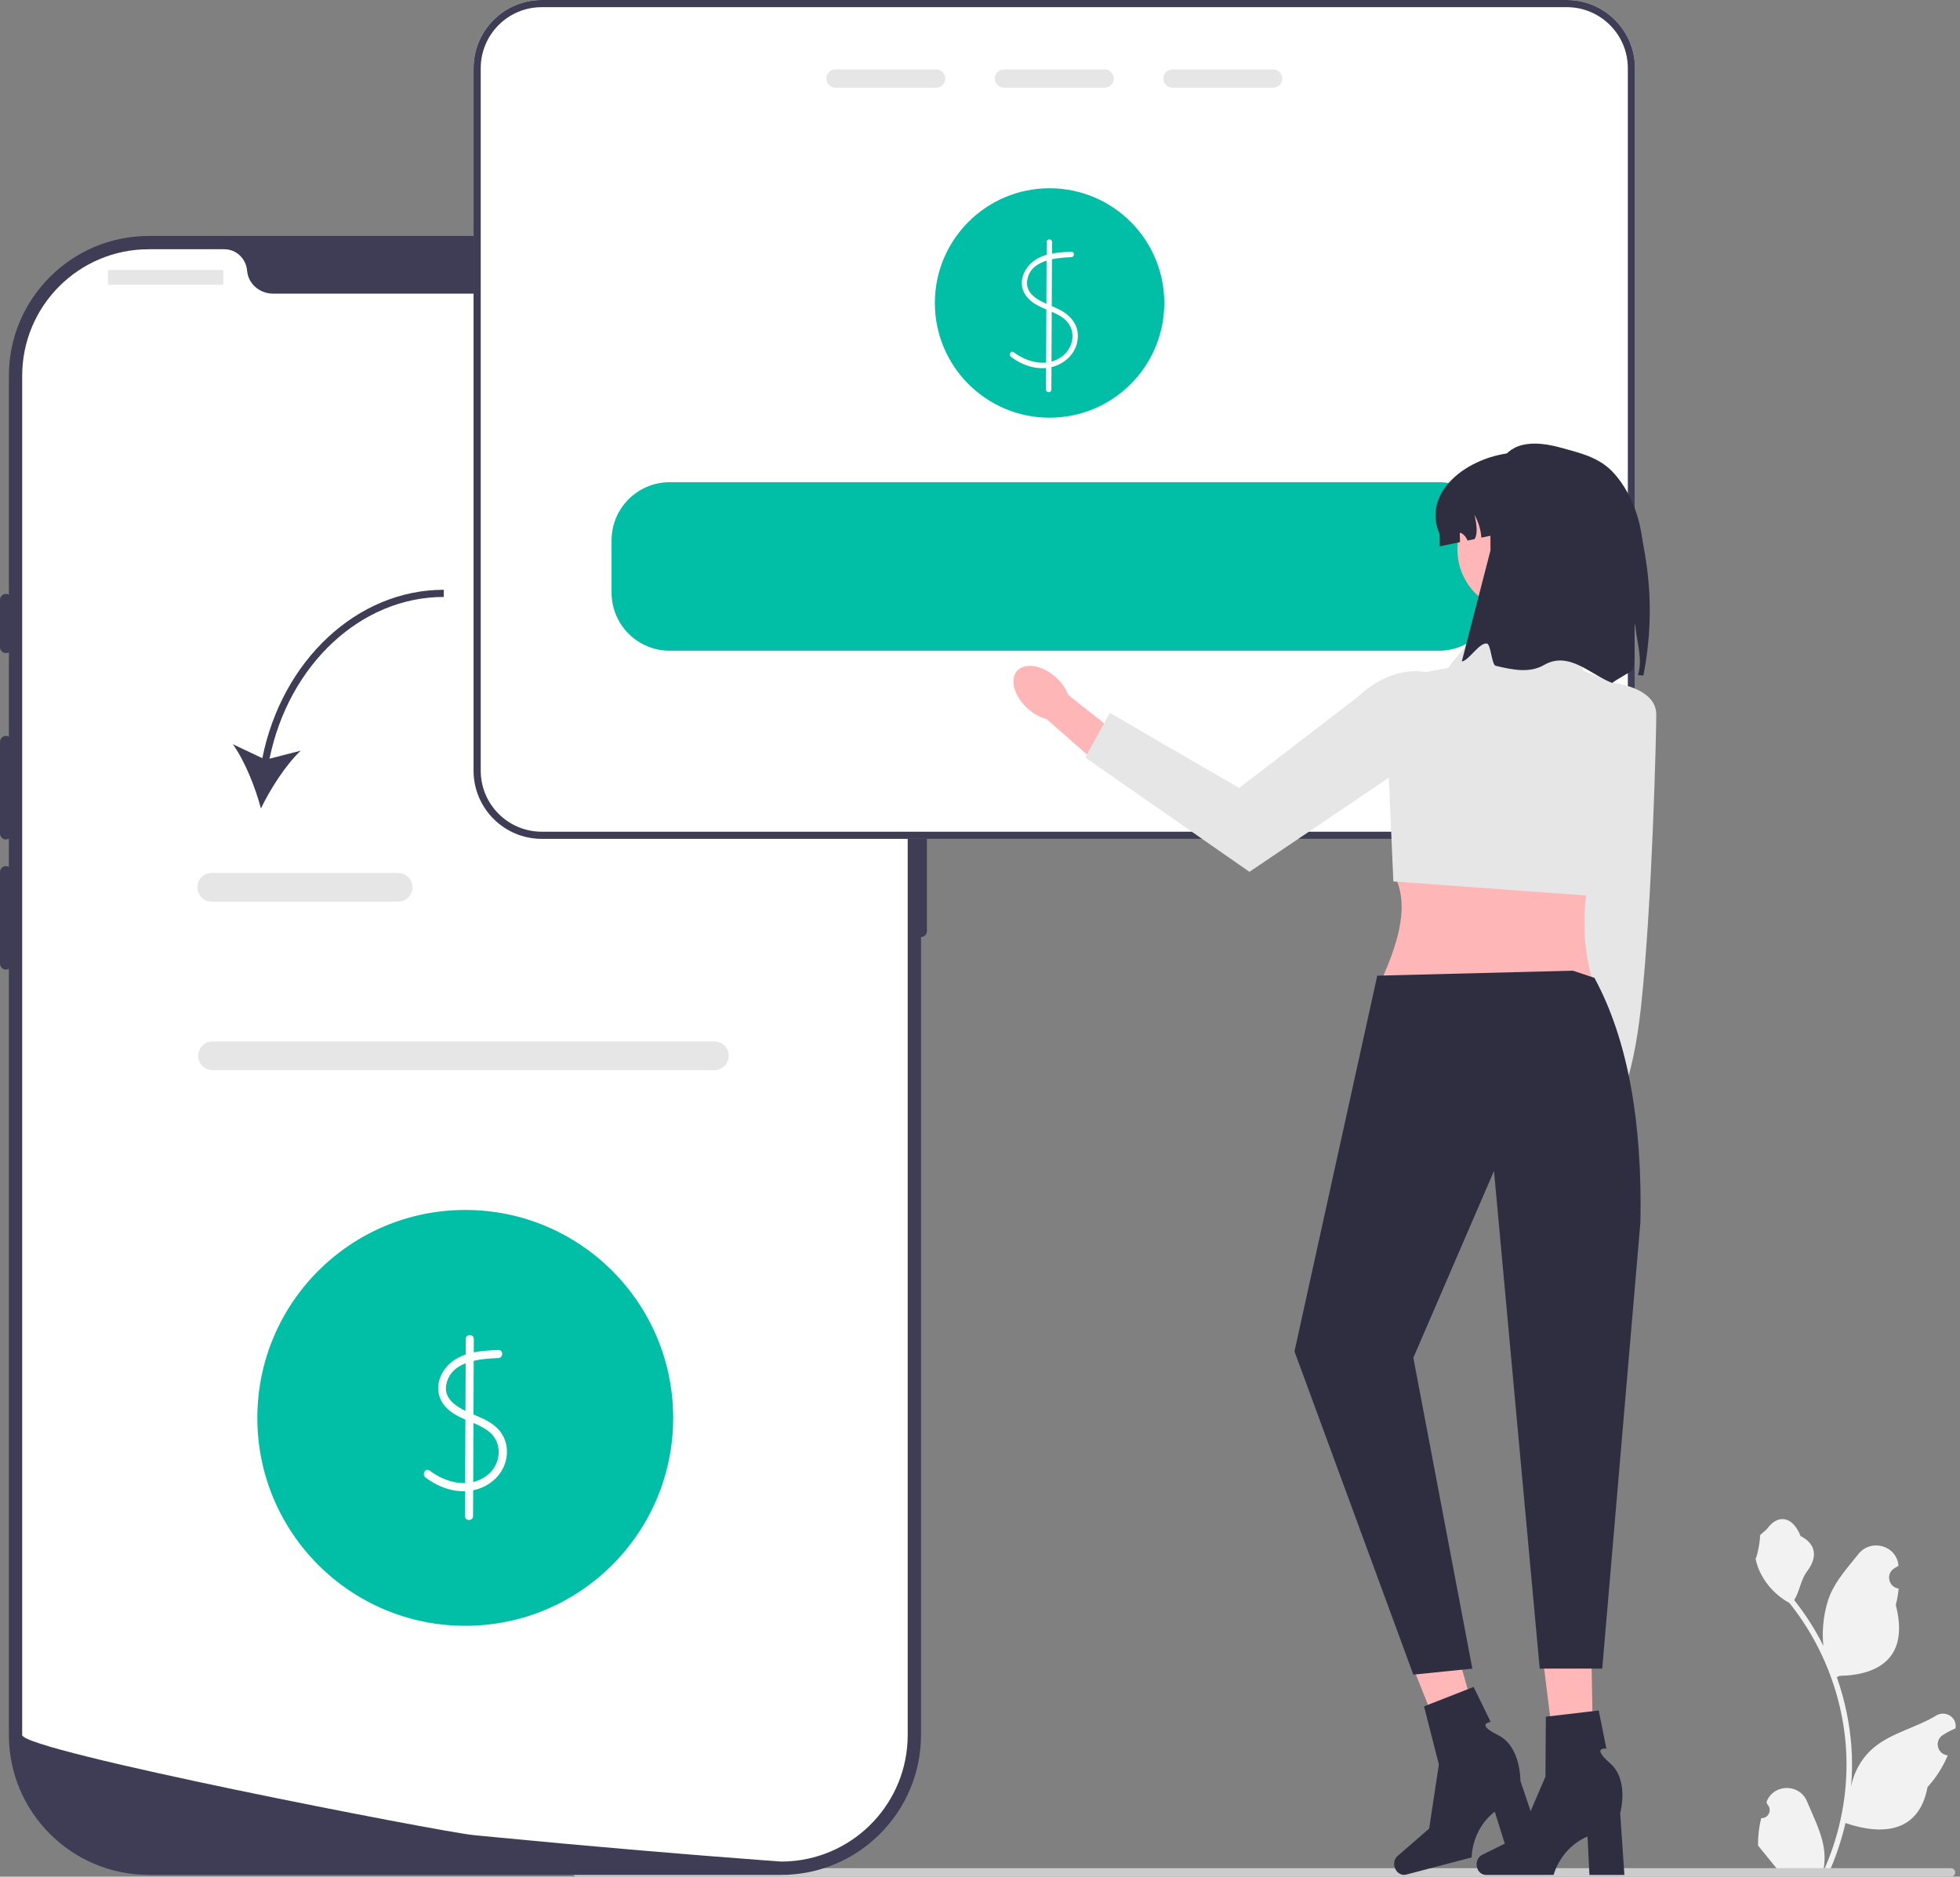 <svg width="188" height="180" viewBox="0 0 188 180" fill="none" xmlns="http://www.w3.org/2000/svg">
<rect x="0" y="0" width="188" height="180" fill="#808080" stroke="none"/>
<g clip-path="url(#clip0_12_1779)">
<path d="M168.93 174.384C169.64 174.429 170.033 173.546 169.495 173.032L169.442 172.819C169.449 172.802 169.456 172.785 169.463 172.768C170.181 171.055 172.616 171.067 173.328 172.782C173.96 174.305 174.765 175.83 174.963 177.44C175.052 178.151 175.012 178.875 174.855 179.572C176.336 176.336 177.115 172.803 177.115 169.25C177.115 168.357 177.067 167.464 176.967 166.574C176.884 165.845 176.771 165.121 176.625 164.404C175.832 160.526 174.115 156.833 171.639 153.748C170.448 153.098 169.456 152.081 168.856 150.861C168.641 150.422 168.472 149.949 168.392 149.467C168.527 149.484 168.903 147.421 168.801 147.295C168.989 147.008 169.327 146.866 169.534 146.586C170.559 145.196 171.972 145.439 172.709 147.328C174.285 148.123 174.3 149.442 173.333 150.71C172.718 151.517 172.634 152.609 172.094 153.473C172.15 153.544 172.207 153.613 172.263 153.684C173.281 154.99 174.162 156.394 174.904 157.868C174.694 156.229 175.004 154.255 175.532 152.982C176.133 151.532 177.26 150.311 178.252 149.057C179.444 147.552 181.887 148.209 182.097 150.118C182.099 150.136 182.101 150.154 182.103 150.173C181.956 150.256 181.812 150.344 181.671 150.438C180.866 150.97 181.144 152.217 182.097 152.364L182.119 152.367C182.066 152.898 181.975 153.424 181.841 153.942C183.114 158.864 180.366 160.657 176.442 160.737C176.356 160.782 176.271 160.826 176.185 160.868C176.582 161.988 176.9 163.136 177.135 164.3C177.346 165.328 177.493 166.367 177.575 167.411C177.677 168.728 177.668 170.051 177.557 171.366L177.564 171.32C177.846 169.872 178.632 168.519 179.774 167.582C181.474 166.185 183.877 165.671 185.711 164.548C186.594 164.007 187.726 164.706 187.572 165.73L187.564 165.779C187.291 165.89 187.025 166.018 186.767 166.163C186.62 166.246 186.475 166.334 186.334 166.427C185.53 166.96 185.808 168.206 186.761 168.354L186.783 168.357C186.798 168.359 186.811 168.361 186.827 168.364C186.358 169.476 185.705 170.509 184.888 171.399C184.092 175.696 180.674 176.104 177.018 174.853H177.015C176.616 176.594 176.032 178.295 175.281 179.916H169.085C169.063 179.847 169.043 179.776 169.023 179.707C169.596 179.743 170.173 179.71 170.737 179.605C170.277 179.041 169.818 178.473 169.358 177.909C169.347 177.898 169.338 177.886 169.329 177.875C169.096 177.587 168.861 177.3 168.627 177.011L168.627 177.011C168.613 176.125 168.719 175.241 168.93 174.384Z" fill="#F2F2F2"/>
<path d="M54.929 179.591C54.929 179.818 55.112 180 55.339 180H187.129C187.356 180 187.538 179.818 187.538 179.591C187.538 179.364 187.356 179.182 187.129 179.182H55.339C55.112 179.182 54.929 179.364 54.929 179.591Z" fill="#CCCCCC"/>
<path d="M74.927 179.826H14.265C6.869 179.826 0.851 173.808 0.851 166.411V36.045C0.851 28.648 6.869 22.631 14.265 22.631H74.927C82.324 22.631 88.341 28.648 88.341 36.045V166.411C88.341 173.808 82.324 179.826 74.927 179.826Z" fill="#3F3D56"/>
<path d="M88.341 70.584C88.028 70.584 87.774 70.838 87.774 71.151V89.311C87.774 89.624 88.028 89.878 88.341 89.878C88.654 89.878 88.909 89.624 88.909 89.311V71.151C88.909 70.838 88.654 70.584 88.341 70.584Z" fill="#3F3D56"/>
<path d="M87.065 36.045V166.409C87.065 172.847 82.054 178.113 75.718 178.522H75.715C75.621 178.528 75.528 178.533 75.431 178.536C75.264 178.545 75.096 178.548 74.926 178.548C74.926 178.548 74.302 178.502 73.161 178.417C72.009 178.332 70.332 178.204 68.241 178.037C67.614 177.989 66.953 177.935 66.255 177.878C64.865 177.764 63.338 177.64 61.701 177.498C61.048 177.444 60.373 177.384 59.683 177.325C56.159 177.021 52.212 176.666 48.05 176.263C47.346 176.198 46.637 176.13 45.922 176.059C45.734 176.039 45.544 176.022 45.354 176.002C42.386 175.71 2.128 167.93 2.128 166.409V36.045C2.128 29.34 7.562 23.906 14.267 23.906H21.514C22.671 23.906 23.602 24.809 23.701 25.964C23.71 26.04 23.718 26.117 23.733 26.193C23.942 27.354 25.007 28.163 26.187 28.163H63.006C64.186 28.163 65.25 27.354 65.46 26.193C65.475 26.117 65.483 26.04 65.492 25.964C65.591 24.809 66.522 23.906 67.679 23.906H74.926C81.631 23.906 87.065 29.34 87.065 36.045Z" fill="white"/>
<path d="M0.567 56.964C0.255 56.964 0 57.218 0 57.531V62.071C0 62.384 0.255 62.639 0.567 62.639C0.88 62.639 1.135 62.384 1.135 62.071V57.531C1.135 57.218 0.88 56.964 0.567 56.964Z" fill="#3F3D56"/>
<path d="M0.567 70.584C0.255 70.584 0 70.838 0 71.151V79.947C0 80.26 0.255 80.515 0.567 80.515C0.88 80.515 1.135 80.26 1.135 79.947V71.151C1.135 70.838 0.88 70.584 0.567 70.584Z" fill="#3F3D56"/>
<path d="M0.567 83.068C0.255 83.068 0 83.323 0 83.636V92.432C0 92.745 0.255 92.999 0.567 92.999C0.88 92.999 1.135 92.745 1.135 92.432V83.636C1.135 83.323 0.88 83.068 0.567 83.068Z" fill="#3F3D56"/>
<path d="M21.316 25.894H10.463C10.405 25.894 10.357 25.942 10.357 26V27.206C10.357 27.265 10.405 27.312 10.463 27.312H21.316C21.375 27.312 21.423 27.265 21.423 27.206V26C21.423 25.942 21.375 25.894 21.316 25.894Z" fill="#E6E6E6"/>
<path d="M69.472 27.312C70.099 27.312 70.607 26.804 70.607 26.177C70.607 25.551 70.099 25.043 69.472 25.043C68.846 25.043 68.337 25.551 68.337 26.177C68.337 26.804 68.846 27.312 69.472 27.312Z" fill="#E6E6E6"/>
<path d="M72.594 27.312C73.22 27.312 73.729 26.804 73.729 26.177C73.729 25.551 73.22 25.043 72.594 25.043C71.967 25.043 71.459 25.551 71.459 26.177C71.459 26.804 71.967 27.312 72.594 27.312Z" fill="#E6E6E6"/>
<path d="M75.715 27.312C76.342 27.312 76.85 26.804 76.85 26.177C76.85 25.551 76.342 25.043 75.715 25.043C75.088 25.043 74.58 25.551 74.58 26.177C74.58 26.804 75.088 27.312 75.715 27.312Z" fill="#E6E6E6"/>
<path d="M68.523 102.641H20.386C19.627 102.641 19.01 102.024 19.01 101.266C19.01 100.508 19.627 99.891 20.386 99.891H68.523C69.282 99.891 69.899 100.508 69.899 101.266C69.899 102.024 69.282 102.641 68.523 102.641Z" fill="#E6E6E6"/>
<path d="M44.627 155.936C55.641 155.936 64.57 147.008 64.57 135.994C64.57 124.98 55.641 116.051 44.627 116.051C33.613 116.051 24.684 124.98 24.684 135.994C24.684 147.008 33.613 155.936 44.627 155.936Z" fill="#00BFA6"/>
<path d="M47.797 129.482C46.114 129.551 44.211 129.667 42.967 130.958C41.886 132.08 41.649 133.745 42.745 134.943C43.844 136.144 45.553 136.307 46.819 137.244C48.306 138.344 48.089 140.52 46.649 141.563C44.952 142.792 42.761 142.219 41.209 141.049C40.812 140.749 40.426 141.421 40.819 141.717C42.209 142.765 44.023 143.349 45.742 142.847C47.293 142.395 48.495 141.13 48.618 139.485C48.676 138.699 48.453 137.902 47.965 137.282C47.449 136.628 46.707 136.225 45.956 135.898C44.664 135.334 42.44 134.604 42.816 132.767C43.271 130.542 45.98 130.331 47.797 130.256C48.293 130.236 48.295 129.462 47.797 129.482Z" fill="white"/>
<path d="M44.674 128.429L44.6 145.413C44.598 145.911 45.372 145.911 45.374 145.413L45.448 128.429C45.45 127.931 44.676 127.931 44.674 128.429Z" fill="white"/>
<path d="M150.287 0H51.963C48.356 0 45.423 2.933 45.423 6.54V73.918C45.423 77.525 48.356 80.458 51.963 80.458H150.287C153.894 80.458 156.827 77.525 156.827 73.918V6.54C156.827 2.933 153.894 0 150.287 0Z" fill="white"/>
<path d="M100.673 40.063C106.75 40.063 111.676 35.136 111.676 29.06C111.676 22.983 106.75 18.057 100.673 18.057C94.596 18.057 89.67 22.983 89.67 29.06C89.67 35.136 94.596 40.063 100.673 40.063Z" fill="#00BFA6"/>
<path d="M102.76 24.15C101.398 24.206 99.865 24.292 98.835 25.306C97.981 26.145 97.683 27.453 98.467 28.441C99.293 29.482 100.666 29.679 101.744 30.344C102.414 30.758 102.857 31.384 102.872 32.189C102.885 32.942 102.538 33.646 101.956 34.119C100.53 35.277 98.585 34.798 97.236 33.784C96.97 33.585 96.713 34.032 96.975 34.23C98.093 35.069 99.532 35.556 100.922 35.195C102.202 34.863 103.233 33.856 103.372 32.51C103.518 31.092 102.587 30.127 101.38 29.573C100.276 29.067 98.34 28.527 98.523 26.954C98.755 24.954 101.203 24.73 102.76 24.666C103.091 24.652 103.093 24.136 102.76 24.15Z" fill="white"/>
<path d="M100.393 23.215L100.331 37.366C100.33 37.698 100.846 37.699 100.847 37.366L100.909 23.215C100.91 22.883 100.395 22.882 100.393 23.215Z" fill="white"/>
<path d="M150.287 0H51.963C48.356 0 45.423 2.933 45.423 6.54V73.918C45.423 77.525 48.356 80.458 51.963 80.458H150.287C153.894 80.458 156.827 77.525 156.827 73.918V6.54C156.827 2.933 153.894 0 150.287 0ZM156.139 73.918C156.139 77.147 153.516 79.771 150.287 79.771H51.963C48.734 79.771 46.111 77.147 46.111 73.918V6.54C46.111 3.311 48.734 0.688 51.963 0.688H150.287C153.516 0.688 156.139 3.311 156.139 6.54V73.918Z" fill="#3F3D56"/>
<path d="M89.789 6.653H80.141C79.656 6.653 79.26 7.049 79.26 7.534C79.26 8.022 79.656 8.417 80.141 8.417H89.789C90.273 8.417 90.669 8.022 90.669 7.534C90.669 7.049 90.273 6.653 89.789 6.653Z" fill="#E6E6E6"/>
<path d="M105.949 6.653H96.301C95.816 6.653 95.421 7.049 95.421 7.534C95.421 8.022 95.816 8.417 96.301 8.417H105.949C106.434 8.417 106.829 8.022 106.829 7.534C106.829 7.049 106.434 6.653 105.949 6.653Z" fill="#E6E6E6"/>
<path d="M122.11 6.653H112.461C111.977 6.653 111.581 7.049 111.581 7.534C111.581 8.022 111.977 8.417 112.461 8.417H122.11C122.594 8.417 122.99 8.022 122.99 7.534C122.99 7.049 122.594 6.653 122.11 6.653Z" fill="#E6E6E6"/>
<path d="M138.022 46.252H64.228C61.157 46.252 58.661 48.748 58.661 51.819V56.846C58.661 59.916 61.157 62.412 64.228 62.412H138.022C141.093 62.412 143.589 59.916 143.589 56.846V51.819C143.589 48.748 141.093 46.252 138.022 46.252Z" fill="#00BFA6"/>
<path d="M25.162 72.719L22.332 71.379C23.493 72.999 24.493 75.528 25.028 77.541C25.935 75.666 27.396 73.372 28.843 72.001L25.852 72.771C27.695 63.739 34.627 57.255 42.564 57.255V56.567C34.273 56.567 27.044 63.323 25.162 72.719Z" fill="#3F3D56"/>
<path d="M38.186 86.481H20.307C19.548 86.481 18.931 85.864 18.931 85.106C18.931 84.347 19.548 83.73 20.307 83.73H38.186C38.945 83.73 39.562 84.347 39.562 85.106C39.562 85.864 38.945 86.481 38.186 86.481Z" fill="#E6E6E6"/>
<path d="M157.127 82.001L156.947 96.043L153.453 108.561L150.66 107.519L151.9 96.046L151.737 80.519L157.127 82.001Z" fill="#FFB6B6"/>
<path d="M153.441 110.58C153.769 108.78 153.168 107.163 152.099 106.968C151.031 106.774 149.899 108.075 149.571 109.875C149.243 111.675 149.844 113.292 150.912 113.486C151.981 113.681 153.113 112.38 153.441 110.58Z" fill="#FFB6B6"/>
<path d="M152.887 65.282C152.887 65.282 158.873 65.364 158.868 68.544C158.865 70.339 158.479 86.638 157.406 96.539C156.579 104.174 155 106.166 155 106.166L151.217 97.57L152.887 65.282Z" fill="#E6E6E6"/>
<path d="M152.734 93.971H132.52C134.214 90.19 135.256 86.59 133.628 83.726L152.734 82.618C151.779 86.484 151.662 90.279 152.734 93.971Z" fill="#FFB6B6"/>
<path d="M150.241 60.466L142.211 59.912L138.889 64.066L137.204 64.372C134.679 64.831 132.881 67.085 132.994 69.649L133.649 84.541L152.842 85.941L157.441 66.547L151.903 64.343L150.241 60.466Z" fill="#E6E6E6"/>
<path d="M101.271 64.959C101.841 65.471 102.248 66.07 102.462 66.651L108.198 71.19L105.958 73.856L100.381 68.964C99.781 68.812 99.143 68.471 98.573 67.958C97.272 66.787 96.82 65.167 97.566 64.338C98.311 63.51 99.97 63.788 101.271 64.959Z" fill="#FFB6B6"/>
<path d="M141.822 68.78L119.845 83.62L104.092 72.657L106.457 68.373L118.856 75.579L130.29 66.799C134.362 62.974 139.465 63.716 141.822 68.78Z" fill="#E6E6E6"/>
<path d="M145.75 58.669C149.04 58.669 151.708 56.002 151.708 52.711C151.708 49.421 149.04 46.754 145.75 46.754C142.46 46.754 139.793 49.421 139.793 52.711C139.793 56.002 142.46 58.669 145.75 58.669Z" fill="#FFB6B6"/>
<path d="M153.848 51.248V52.403L147.129 50.512L142.092 51.568C142.033 50.801 141.806 50.048 141.428 49.381C141.691 50.451 141.721 51.278 141.442 51.705L140.765 51.846C140.655 51.547 140.441 51.286 140.163 51.127C140.135 51.11 140.101 51.096 140.07 51.107C140.022 51.124 140.018 51.186 140.018 51.234C140.025 51.488 140.032 51.743 140.043 51.997L138.096 52.403V51.248C136.229 47.047 141.15 43.412 145.974 43.374C148.15 43.357 150.117 44.254 151.544 45.678C152.967 47.105 153.848 49.071 153.848 51.248Z" fill="#2F2E41"/>
<path d="M157.627 64.794L157.12 64.752C157.156 64.587 157.192 64.423 157.225 64.257C157.506 62.864 156.887 61.092 156.842 59.754C156.603 61.167 157.012 62.906 156.589 64.248C156.542 64.397 154.706 65.36 154.656 65.507C152.624 64.764 150.508 62.389 148.112 63.776C146.695 64.596 145.078 64.237 143.469 63.861C143.071 63.768 143.015 61.802 142.621 61.724C141.915 61.586 140.879 63.374 140.214 63.444L142.965 52.785C142.965 46.986 142.428 40.903 149.773 42.953C151.621 43.469 153.449 43.873 154.812 45.398C156.176 46.924 157.147 49.058 157.491 51.488C157.698 52.954 158.992 57.931 157.627 64.794Z" fill="#2F2E41"/>
<path d="M152.884 171.982L149.605 172.059L147.777 157.327L152.616 157.213L152.884 171.982Z" fill="#FFB7B7"/>
<path d="M141.634 178.823C141.634 179.377 142.027 179.826 142.512 179.826H149.021C149.021 179.826 149.661 177.251 152.273 176.143L152.453 179.826H155.81L155.404 173.904C155.404 173.904 156.302 170.736 154.436 169.117C152.571 167.497 154.082 167.723 154.082 167.723L153.348 164.058L148.275 164.654L148.237 170.408L145.775 176.118L142.164 177.902C141.842 178.061 141.634 178.423 141.634 178.823Z" fill="#2F2E41"/>
<path d="M142.908 169.581L139.756 170.488L134.25 156.702L138.901 155.364L142.908 169.581Z" fill="#FFB7B7"/>
<path d="M133.762 179.053C133.903 179.589 134.397 179.923 134.866 179.8L141.162 178.149C141.162 178.149 141.128 175.496 143.373 173.761L144.481 177.278L147.729 176.426L145.833 170.801C145.833 170.801 145.898 167.509 143.683 166.416C141.467 165.323 142.986 165.157 142.986 165.157L141.346 161.799L136.59 163.663L138.014 169.237L137.081 175.386L134.041 178.028C133.77 178.263 133.661 178.666 133.762 179.053Z" fill="#2F2E41"/>
<path d="M150.873 93.1L152.936 93.788C156.162 99.746 157.53 107.657 157.348 117.196L153.684 160.042H147.688L143.301 112.31L135.565 130.226L141.225 160.042L135.565 160.62L124.164 129.615L132.104 93.58L150.873 93.1Z" fill="#2F2E41"/>
</g>
<defs>
<clipPath id="clip0_12_1779">
<rect width="187.586" height="180" fill="white"/>
</clipPath>
</defs>
</svg>
